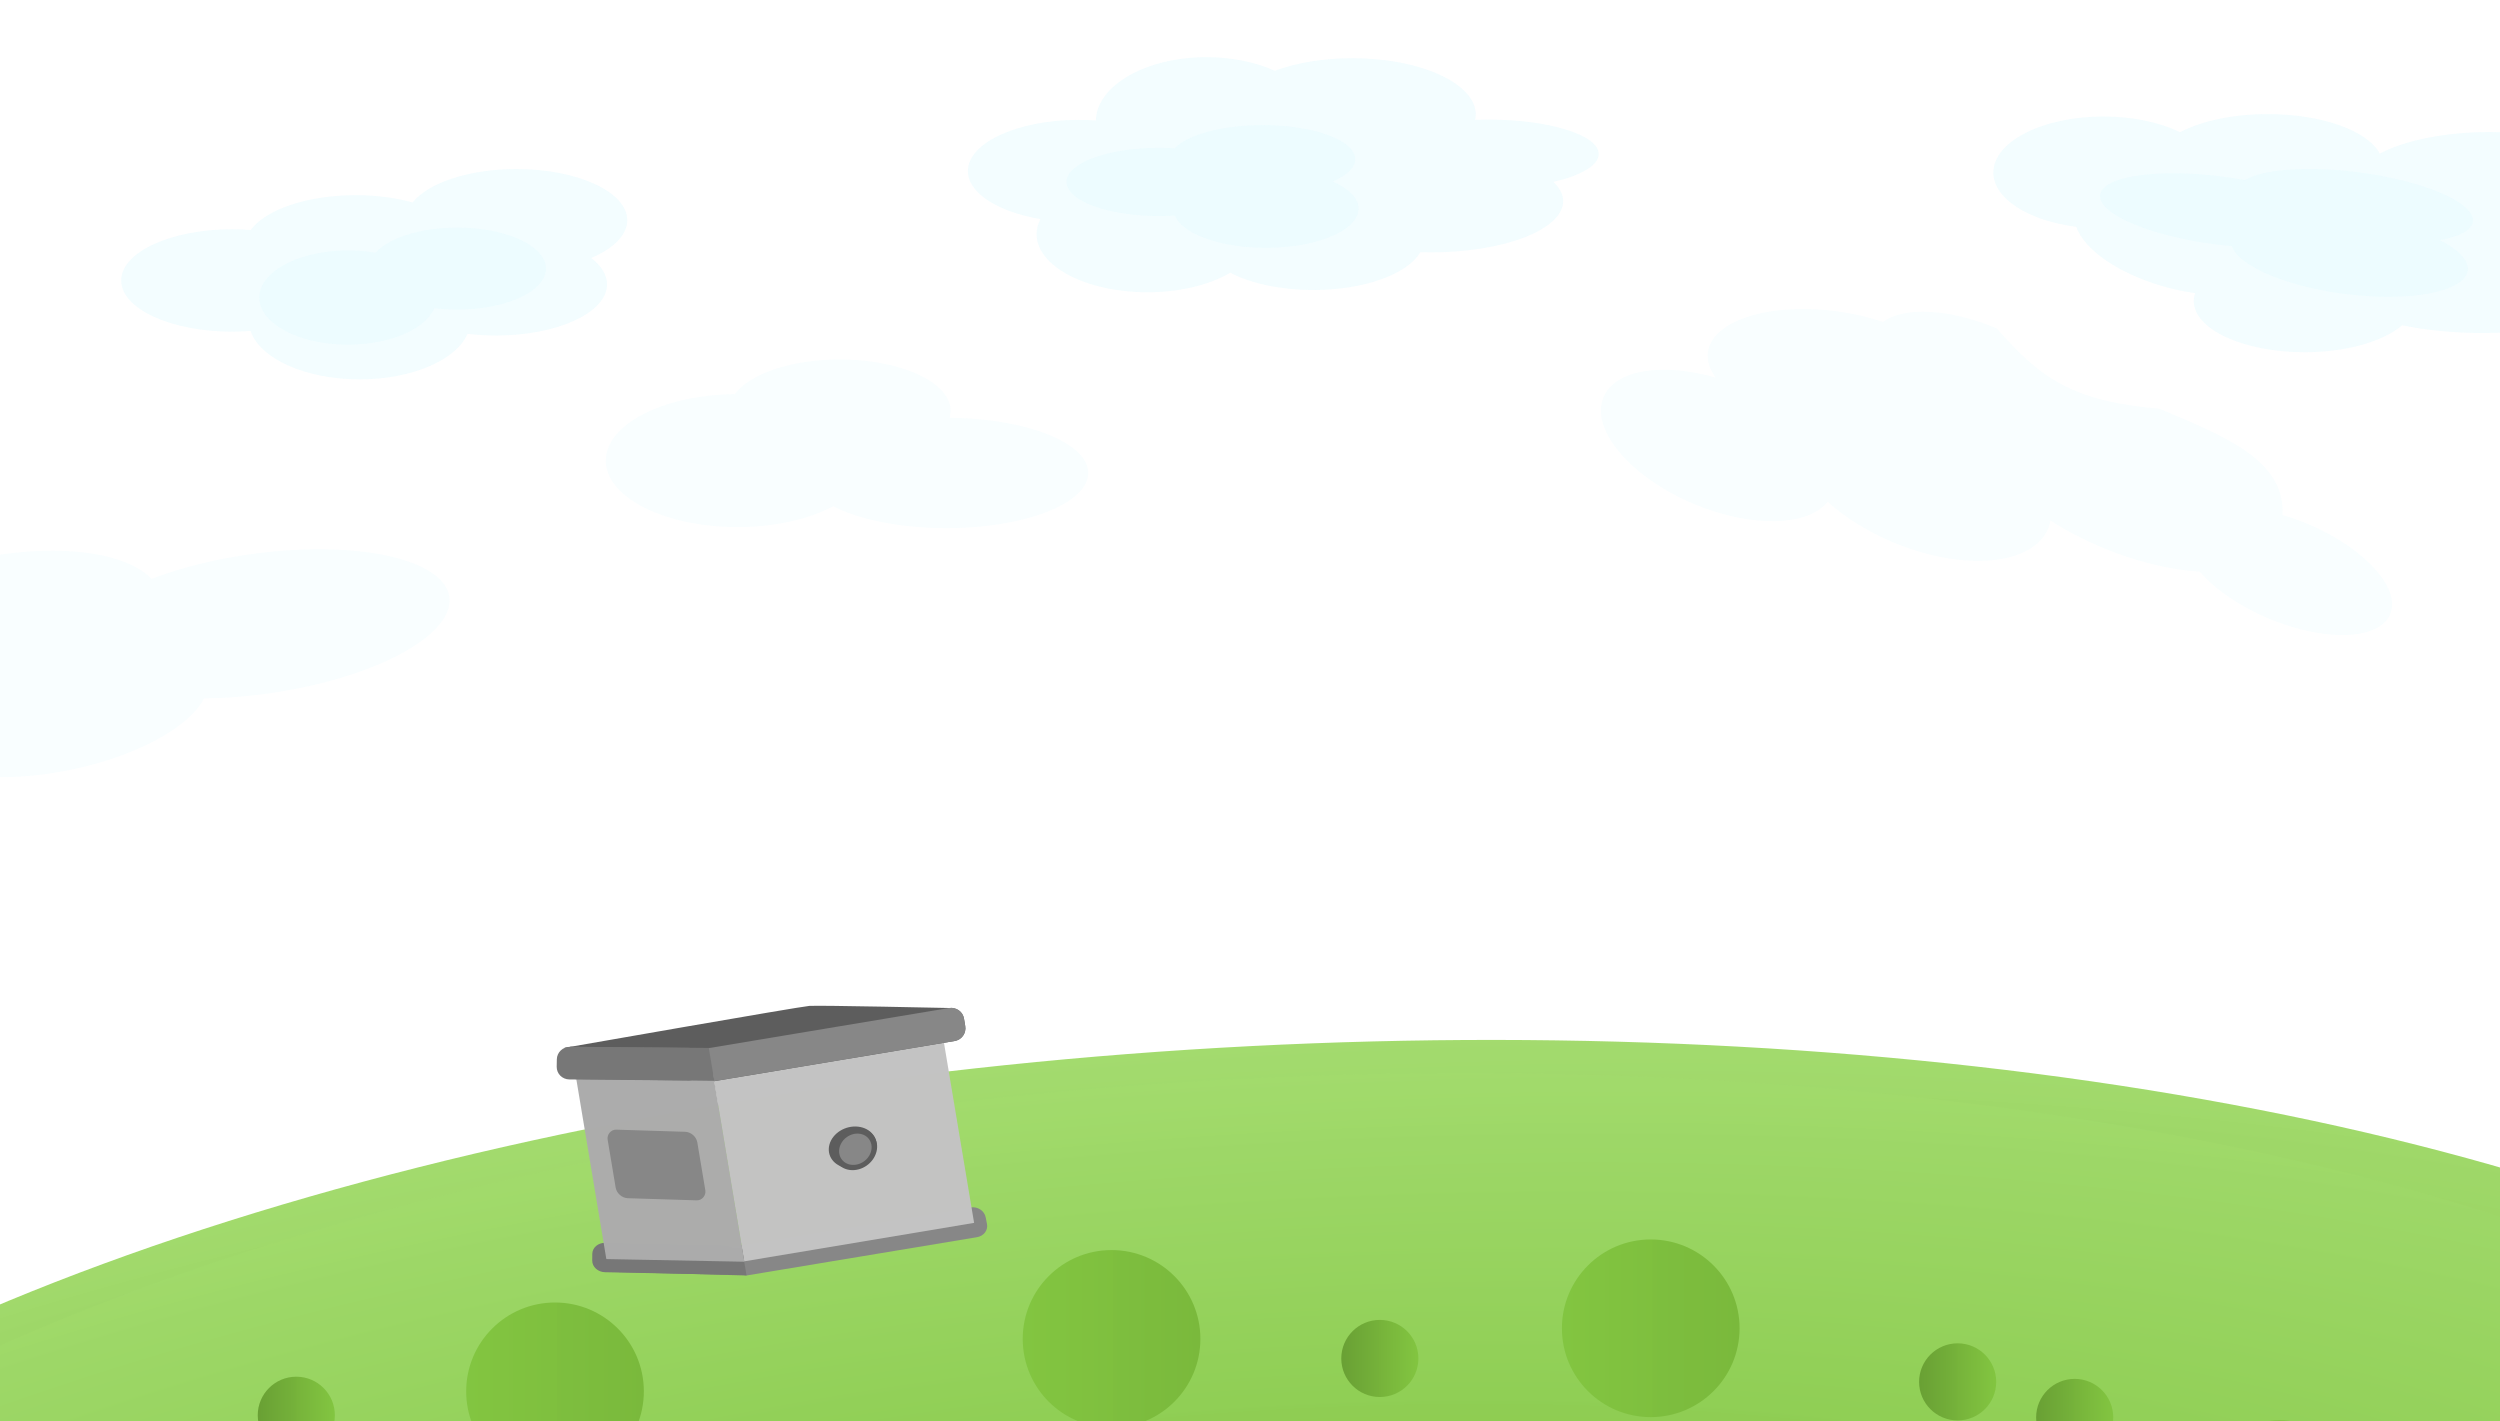 <?xml version="1.0" encoding="UTF-8" standalone="no"?>
<!-- Created with Inkscape (http://www.inkscape.org/) -->

<svg
   width="1900mm"
   height="1080mm"
   viewBox="0 0 1900 1080"
   version="1.1"
   id="svg5"
   inkscape:version="1.2-alpha1 (b6a15bb, 2022-02-23)"
   sodipodi:docname="rockert_ready.svg"
   xmlns:inkscape="http://www.inkscape.org/namespaces/inkscape"
   xmlns:sodipodi="http://sodipodi.sourceforge.net/DTD/sodipodi-0.dtd"
   xmlns:xlink="http://www.w3.org/1999/xlink"
   xmlns="http://www.w3.org/2000/svg"
   xmlns:svg="http://www.w3.org/2000/svg">
  <sodipodi:namedview
     id="namedview7"
     pagecolor="#ffffff"
     bordercolor="#666666"
     borderopacity="1.0"
     inkscape:pageshadow="2"
     inkscape:pageopacity="0.0"
     inkscape:pagecheckerboard="0"
     inkscape:document-units="mm"
     showgrid="false"
     showguides="true"
     inkscape:guide-bbox="true"
     inkscape:zoom="0.088388348"
     inkscape:cx="2409.8199"
     inkscape:cy="2590.8392"
     inkscape:window-width="1920"
     inkscape:window-height="1011"
     inkscape:window-x="0"
     inkscape:window-y="0"
     inkscape:window-maximized="1"
     inkscape:current-layer="layer1"
     inkscape:deskcolor="#d1d1d1" />
  <defs
     id="defs2">
    <linearGradient
       inkscape:collect="always"
       id="linearGradient21184">
      <stop
         style="stop-color:#82c541;stop-opacity:0.996"
         offset="0"
         id="stop21180" />
      <stop
         style="stop-color:#69a034;stop-opacity:1"
         offset="1"
         id="stop21182" />
    </linearGradient>
    <linearGradient
       inkscape:collect="always"
       id="linearGradient14106">
      <stop
         style="stop-color:#82c541;stop-opacity:0.996"
         offset="0"
         id="stop14102" />
      <stop
         style="stop-color:#7ab93c;stop-opacity:1"
         offset="1"
         id="stop14104" />
    </linearGradient>
    <linearGradient
       inkscape:collect="always"
       id="linearGradient7841">
      <stop
         style="stop-color:#78be35;stop-opacity:1"
         offset="0"
         id="stop7837" />
      <stop
         style="stop-color:#bbeb8e;stop-opacity:0.983"
         offset="1"
         id="stop7839" />
    </linearGradient>
    <radialGradient
       inkscape:collect="always"
       xlink:href="#linearGradient7841"
       id="radialGradient7843"
       cx="615.906"
       cy="1164.458"
       fx="615.906"
       fy="1164.458"
       r="977.597"
       gradientTransform="matrix(2.762,-0.032,0.014,0.934,-1162.004,324.862)"
       gradientUnits="userSpaceOnUse" />
    <linearGradient
       inkscape:collect="always"
       xlink:href="#linearGradient14106"
       id="linearGradient14110"
       x1="1078.71"
       y1="1031.061"
       x2="1213.733"
       y2="1031.061"
       gradientUnits="userSpaceOnUse"
       gradientTransform="translate(-2.83,125.521)" />
    <linearGradient
       inkscape:collect="always"
       xlink:href="#linearGradient14106"
       id="linearGradient20730"
       gradientUnits="userSpaceOnUse"
       x1="1078.71"
       y1="1031.061"
       x2="1213.733"
       y2="1031.061"
       gradientTransform="translate(-226.896,-47.221)" />
    <linearGradient
       inkscape:collect="always"
       xlink:href="#linearGradient14106"
       id="linearGradient20753"
       gradientUnits="userSpaceOnUse"
       x1="1078.71"
       y1="1031.061"
       x2="1213.733"
       y2="1031.061"
       gradientTransform="translate(-636.681,-39.155)" />
    <linearGradient
       inkscape:collect="always"
       xlink:href="#linearGradient14106"
       id="linearGradient20776"
       gradientUnits="userSpaceOnUse"
       x1="1078.71"
       y1="1031.061"
       x2="1213.733"
       y2="1031.061"
       gradientTransform="translate(-1059.653,0.695)" />
    <linearGradient
       inkscape:collect="always"
       xlink:href="#linearGradient14106"
       id="linearGradient20799"
       gradientUnits="userSpaceOnUse"
       x1="1078.71"
       y1="1031.061"
       x2="1213.733"
       y2="1031.061"
       gradientTransform="translate(-1295.931,139.488)" />
    <linearGradient
       inkscape:collect="always"
       xlink:href="#linearGradient14106"
       id="linearGradient20822"
       gradientUnits="userSpaceOnUse"
       x1="1078.71"
       y1="1031.061"
       x2="1213.733"
       y2="1031.061"
       gradientTransform="translate(-841.55,147.749)" />
    <linearGradient
       inkscape:collect="always"
       xlink:href="#linearGradient14106"
       id="linearGradient20845"
       gradientUnits="userSpaceOnUse"
       x1="1078.71"
       y1="1031.061"
       x2="1213.733"
       y2="1031.061"
       gradientTransform="translate(-377.255,152.706)" />
    <linearGradient
       inkscape:collect="always"
       xlink:href="#linearGradient14106"
       id="linearGradient20868"
       gradientUnits="userSpaceOnUse"
       x1="1078.71"
       y1="1031.061"
       x2="1213.733"
       y2="1031.061"
       gradientTransform="translate(251.065,90.288)" />
    <linearGradient
       inkscape:collect="always"
       xlink:href="#linearGradient21184"
       id="linearGradient20891"
       gradientUnits="userSpaceOnUse"
       x1="1078.71"
       y1="1031.061"
       x2="1213.733"
       y2="1031.061"
       gradientTransform="matrix(0.434,0,0,0.434,-1650.076,-1472.082)" />
    <linearGradient
       inkscape:collect="always"
       xlink:href="#linearGradient21184"
       id="linearGradient21331"
       gradientUnits="userSpaceOnUse"
       gradientTransform="matrix(0.434,0,0,0.434,-1476.307,-1601.542)"
       x1="1078.71"
       y1="1031.061"
       x2="1213.733"
       y2="1031.061" />
    <linearGradient
       inkscape:collect="always"
       xlink:href="#linearGradient21184"
       id="linearGradient21354"
       gradientUnits="userSpaceOnUse"
       gradientTransform="matrix(0.434,0,0,0.434,-1040.101,-1657.72)"
       x1="1078.71"
       y1="1031.061"
       x2="1213.733"
       y2="1031.061" />
    <linearGradient
       inkscape:collect="always"
       xlink:href="#linearGradient21184"
       id="linearGradient21400"
       gradientUnits="userSpaceOnUse"
       gradientTransform="matrix(0.434,0,0,0.434,-1210.932,-1454.285)"
       x1="1078.71"
       y1="1031.061"
       x2="1213.733"
       y2="1031.061" />
    <linearGradient
       inkscape:collect="always"
       xlink:href="#linearGradient21184"
       id="linearGradient21423"
       gradientUnits="userSpaceOnUse"
       gradientTransform="matrix(0.434,0,0,0.434,-665.03,-1621.37)"
       x1="1078.71"
       y1="1031.061"
       x2="1213.733"
       y2="1031.061" />
    <linearGradient
       inkscape:collect="always"
       xlink:href="#linearGradient21184"
       id="linearGradient21446"
       gradientUnits="userSpaceOnUse"
       gradientTransform="matrix(0.434,0,0,0.434,-521.281,-1621.37)"
       x1="1078.71"
       y1="1031.061"
       x2="1213.733"
       y2="1031.061" />
    <linearGradient
       inkscape:collect="always"
       xlink:href="#linearGradient21184"
       id="linearGradient21469"
       gradientUnits="userSpaceOnUse"
       gradientTransform="matrix(0.434,0,0,0.434,-387.445,-1497.447)"
       x1="1078.71"
       y1="1031.061"
       x2="1213.733"
       y2="1031.061" />
    <linearGradient
       inkscape:collect="always"
       xlink:href="#linearGradient21184"
       id="linearGradient21492"
       gradientUnits="userSpaceOnUse"
       gradientTransform="matrix(0.434,0,0,0.434,-179.256,-1670.938)"
       x1="1078.71"
       y1="1031.061"
       x2="1213.733"
       y2="1031.061" />
    <linearGradient
       inkscape:collect="always"
       xlink:href="#linearGradient21184"
       id="linearGradient21515"
       gradientUnits="userSpaceOnUse"
       gradientTransform="matrix(0.434,0,0,0.434,-1739.022,-1499.1)"
       x1="1078.71"
       y1="1031.061"
       x2="1213.733"
       y2="1031.061" />
    <linearGradient
       inkscape:collect="always"
       xlink:href="#linearGradient21184"
       id="linearGradient21538"
       gradientUnits="userSpaceOnUse"
       gradientTransform="matrix(0.434,0,0,0.434,-1810.071,-1675.895)"
       x1="1078.71"
       y1="1031.061"
       x2="1213.733"
       y2="1031.061" />
    <radialGradient
       inkscape:collect="always"
       xlink:href="#linearGradient7841"
       id="radialGradient78047"
       gradientUnits="userSpaceOnUse"
       gradientTransform="matrix(1.986,-0.026,0.01,0.758,-593.554,287.624)"
       cx="615.906"
       cy="1164.458"
       fx="615.906"
       fy="1164.458"
       r="977.597" />
    <filter
       inkscape:collect="always"
       style="color-interpolation-filters:sRGB"
       id="filter78049"
       x="-0.049"
       y="-0.105"
       width="1.097"
       height="1.211">
      <feGaussianBlur
         inkscape:collect="always"
         stdDeviation="40.563"
         id="feGaussianBlur78051" />
    </filter>
    <filter
       inkscape:collect="always"
       style="color-interpolation-filters:sRGB"
       id="filter163122"
       x="-0.004"
       y="-0.037"
       width="1.009"
       height="1.074">
      <feGaussianBlur
         inkscape:collect="always"
         stdDeviation="14.252"
         id="feGaussianBlur163124" />
    </filter>
    <filter
       inkscape:collect="always"
       style="color-interpolation-filters:sRGB"
       id="filter163122-9"
       x="-0.01"
       y="-0.022"
       width="1.02"
       height="1.044">
      <feGaussianBlur
         inkscape:collect="always"
         stdDeviation="0.706"
         id="feGaussianBlur163124-6" />
    </filter>
    <filter
       inkscape:collect="always"
       style="color-interpolation-filters:sRGB"
       id="filter163126-3"
       x="-0.01"
       y="-0.022"
       width="1.02"
       height="1.044">
      <feGaussianBlur
         inkscape:collect="always"
         stdDeviation="0.706"
         id="feGaussianBlur163128-8" />
    </filter>
    <filter
       inkscape:collect="always"
       style="color-interpolation-filters:sRGB"
       id="filter163130-5"
       x="-0.01"
       y="-0.019"
       width="1.02"
       height="1.038">
      <feGaussianBlur
         inkscape:collect="always"
         stdDeviation="0.706"
         id="feGaussianBlur163132-6" />
    </filter>
    <filter
       inkscape:collect="always"
       style="color-interpolation-filters:sRGB"
       id="filter163134-1"
       x="-0.01"
       y="-0.022"
       width="1.02"
       height="1.044">
      <feGaussianBlur
         inkscape:collect="always"
         stdDeviation="0.706"
         id="feGaussianBlur163136-1" />
    </filter>
    <filter
       inkscape:collect="always"
       style="color-interpolation-filters:sRGB"
       id="filter163138-5"
       x="-0.01"
       y="-0.022"
       width="1.02"
       height="1.044">
      <feGaussianBlur
         inkscape:collect="always"
         stdDeviation="0.706"
         id="feGaussianBlur163140-9" />
    </filter>
    <filter
       inkscape:collect="always"
       style="color-interpolation-filters:sRGB"
       id="filter163142-8"
       x="-0.01"
       y="-0.022"
       width="1.02"
       height="1.044">
      <feGaussianBlur
         inkscape:collect="always"
         stdDeviation="0.706"
         id="feGaussianBlur163144-4" />
    </filter>
    <filter
       inkscape:collect="always"
       style="color-interpolation-filters:sRGB"
       id="filter163146-8"
       x="-0.01"
       y="-0.019"
       width="1.02"
       height="1.038">
      <feGaussianBlur
         inkscape:collect="always"
         stdDeviation="0.706"
         id="feGaussianBlur163148-1" />
    </filter>
    <filter
       inkscape:collect="always"
       style="color-interpolation-filters:sRGB"
       id="filter163150-0"
       x="-0.01"
       y="-0.022"
       width="1.02"
       height="1.044">
      <feGaussianBlur
         inkscape:collect="always"
         stdDeviation="0.706"
         id="feGaussianBlur163152-3" />
    </filter>
    <filter
       inkscape:collect="always"
       style="color-interpolation-filters:sRGB"
       id="filter163154-0"
       x="-0.01"
       y="-0.022"
       width="1.02"
       height="1.044">
      <feGaussianBlur
         inkscape:collect="always"
         stdDeviation="0.706"
         id="feGaussianBlur163156-4" />
    </filter>
    <filter
       inkscape:collect="always"
       style="color-interpolation-filters:sRGB"
       id="filter163158-4"
       x="-0.01"
       y="-0.017"
       width="1.02"
       height="1.035">
      <feGaussianBlur
         inkscape:collect="always"
         stdDeviation="0.706"
         id="feGaussianBlur163160-4" />
    </filter>
    <filter
       inkscape:collect="always"
       style="color-interpolation-filters:sRGB"
       id="filter163162-4"
       x="-0.009"
       y="-0.02"
       width="1.018"
       height="1.04">
      <feGaussianBlur
         inkscape:collect="always"
         stdDeviation="0.706"
         id="feGaussianBlur163164-7" />
    </filter>
    <filter
       inkscape:collect="always"
       style="color-interpolation-filters:sRGB"
       id="filter163166-6"
       x="-0.008"
       y="-0.022"
       width="1.017"
       height="1.044">
      <feGaussianBlur
         inkscape:collect="always"
         stdDeviation="0.706"
         id="feGaussianBlur163168-3" />
    </filter>
    <filter
       inkscape:collect="always"
       style="color-interpolation-filters:sRGB"
       id="filter163170-1"
       x="-0.01"
       y="-0.032"
       width="1.02"
       height="1.065">
      <feGaussianBlur
         inkscape:collect="always"
         stdDeviation="0.706"
         id="feGaussianBlur163172-7" />
    </filter>
    <filter
       inkscape:collect="always"
       style="color-interpolation-filters:sRGB"
       id="filter163174-5"
       x="-0.05"
       y="-0.145"
       width="1.1"
       height="1.291">
      <feGaussianBlur
         inkscape:collect="always"
         stdDeviation="48.563"
         id="feGaussianBlur163176-9" />
    </filter>
    <filter
       inkscape:collect="always"
       style="color-interpolation-filters:sRGB"
       id="filter163130-5-6"
       x="-0.114"
       y="-0.279"
       width="1.227"
       height="1.557">
      <feGaussianBlur
         inkscape:collect="always"
         stdDeviation="48.69"
         id="feGaussianBlur163132-6-4" />
    </filter>
    <filter
       inkscape:collect="always"
       style="color-interpolation-filters:sRGB"
       id="filter163122-9-5"
       x="-0.125"
       y="-0.238"
       width="1.251"
       height="1.475">
      <feGaussianBlur
         inkscape:collect="always"
         stdDeviation="43.744"
         id="feGaussianBlur163124-6-4" />
    </filter>
    <filter
       inkscape:collect="always"
       style="color-interpolation-filters:sRGB"
       id="filter163122-9-54"
       x="-0.056"
       y="-0.161"
       width="1.113"
       height="1.322">
      <feGaussianBlur
         inkscape:collect="always"
         stdDeviation="32.489"
         id="feGaussianBlur163124-6-8" />
    </filter>
    <filter
       inkscape:collect="always"
       style="color-interpolation-filters:sRGB"
       id="filter163122-9-5-0"
       x="-0.111"
       y="-0.21"
       width="1.221"
       height="1.42">
      <feGaussianBlur
         inkscape:collect="always"
         stdDeviation="38.615"
         id="feGaussianBlur163124-6-4-2" />
    </filter>
    <filter
       inkscape:collect="always"
       style="color-interpolation-filters:sRGB"
       id="filter163122-9-54-0"
       x="-0.051"
       y="-0.114"
       width="1.101"
       height="1.228">
      <feGaussianBlur
         inkscape:collect="always"
         stdDeviation="32.489"
         id="feGaussianBlur163124-6-8-5" />
    </filter>
    <filter
       inkscape:collect="always"
       style="color-interpolation-filters:sRGB"
       id="filter163122-9-54-0-1"
       x="-0.056"
       y="-0.161"
       width="1.113"
       height="1.322">
      <feGaussianBlur
         inkscape:collect="always"
         stdDeviation="32.489"
         id="feGaussianBlur163124-6-8-5-0" />
    </filter>
  </defs>
  <g
     inkscape:label="Layer 1"
     inkscape:groupmode="layer"
     id="layer1"
     transform="translate(335.242,25.659)">
    <ellipse
       style="fill:url(#radialGradient78047);fill-opacity:1;stroke-width:3.422;stroke-linecap:round;stroke-linejoin:round;filter:url(#filter78049)"
       id="ellipse78045"
       cx="641.25"
       cy="1154.12"
       rx="999.996"
       ry="461.557"
       transform="matrix(1.441,-0.074,0.079,1.255,-363.843,-52.314)" />
    <ellipse
       style="fill:url(#radialGradient7843);fill-opacity:1;stroke-width:4.481;stroke-linecap:round;stroke-linejoin:round"
       id="path1278"
       cx="554.991"
       cy="1393.427"
       rx="1390.495"
       ry="569.193"
       transform="matrix(0.999,-0.051,0.063,0.998,0,0)" />
    <circle
       style="fill:url(#linearGradient14110);fill-opacity:1;stroke-width:3.345;stroke-linecap:round;stroke-linejoin:round"
       id="path14100"
       cx="1143.392"
       cy="1156.582"
       r="67.512" />
    <circle
       style="fill:url(#linearGradient20730);fill-opacity:1;stroke-width:3.345;stroke-linecap:round;stroke-linejoin:round"
       id="path14100-9"
       cx="919.325"
       cy="983.84"
       r="67.512" />
    <circle
       style="fill:url(#linearGradient20753);fill-opacity:1;stroke-width:3.345;stroke-linecap:round;stroke-linejoin:round"
       id="path14100-2"
       cx="509.54"
       cy="991.906"
       r="67.512" />
    <circle
       style="fill:url(#linearGradient20776);fill-opacity:1;stroke-width:3.345;stroke-linecap:round;stroke-linejoin:round"
       id="path14100-5"
       cx="86.569"
       cy="1031.756"
       r="67.512" />
    <path
       id="rect116168-1"
       style="fill:#878787;stroke-width:4.477;stroke-linecap:square;stroke-opacity:0.937"
       d="m 402.444,891.994 -198.038,32.591 c -5.341,0.879 -8.906,5.261 -7.947,10.121 l 1.013,5.129 c 0.96,4.86 2.627,-1.006 8.029,-0.255 l 26.652,4.13 174.768,-29.041 c 5.362,-0.747 8.906,-5.261 7.947,-10.121 l -1.013,-5.129 c -0.96,-4.86 -6.069,-8.303 -11.411,-7.425 z"
       sodipodi:nodetypes="sssssccsss" />
    <circle
       style="fill:url(#linearGradient20799);fill-opacity:1;stroke-width:3.345;stroke-linecap:round;stroke-linejoin:round"
       id="path14100-28"
       cx="-149.71"
       cy="1170.549"
       r="67.512" />
    <circle
       style="fill:url(#linearGradient20822);fill-opacity:1;stroke-width:3.345;stroke-linecap:round;stroke-linejoin:round"
       id="path14100-3"
       cx="304.671"
       cy="1178.811"
       r="67.512" />
    <circle
       style="fill:url(#linearGradient20845);fill-opacity:1;stroke-width:3.345;stroke-linecap:round;stroke-linejoin:round"
       id="path14100-29"
       cx="768.966"
       cy="1183.767"
       r="67.512" />
    <circle
       style="fill:url(#linearGradient20868);fill-opacity:1;stroke-width:3.345;stroke-linecap:round;stroke-linejoin:round"
       id="path14100-94"
       cx="1397.287"
       cy="1121.349"
       r="67.512" />
    <circle
       style="fill:url(#linearGradient20891);fill-opacity:1;stroke-width:1.452;stroke-linecap:round;stroke-linejoin:round"
       id="path14100-4"
       cx="-1152.576"
       cy="-1024.566"
       r="29.302"
       transform="scale(-1)" />
    <circle
       style="fill:url(#linearGradient21331);fill-opacity:1;stroke-width:1.452;stroke-linecap:round;stroke-linejoin:round"
       id="path14100-4-6"
       cx="-978.808"
       cy="-1154.026"
       r="29.302"
       transform="scale(-1)" />
    <circle
       style="fill:url(#linearGradient21354);fill-opacity:1;stroke-width:1.452;stroke-linecap:round;stroke-linejoin:round"
       id="path14100-4-0"
       cx="-542.602"
       cy="-1210.204"
       r="29.302"
       transform="scale(-1)" />
    <circle
       style="fill:url(#linearGradient21400);fill-opacity:1;stroke-width:1.452;stroke-linecap:round;stroke-linejoin:round"
       id="path14100-4-7"
       cx="-713.433"
       cy="-1006.769"
       r="29.302"
       transform="scale(-1)" />
    <circle
       style="fill:url(#linearGradient21423);fill-opacity:1;stroke-width:1.452;stroke-linecap:round;stroke-linejoin:round"
       id="path14100-4-69"
       cx="-167.531"
       cy="-1173.854"
       r="29.302"
       transform="scale(-1)" />
    <circle
       style="fill:url(#linearGradient21446);fill-opacity:1;stroke-width:1.452;stroke-linecap:round;stroke-linejoin:round"
       id="path14100-4-4"
       cx="-23.781"
       cy="-1173.854"
       r="29.302"
       transform="scale(-1)" />
    <circle
       style="fill:url(#linearGradient21469);fill-opacity:1;stroke-width:1.452;stroke-linecap:round;stroke-linejoin:round"
       id="path14100-4-54"
       cx="110.055"
       cy="-1049.931"
       r="29.302"
       transform="scale(-1)" />
    <circle
       style="fill:url(#linearGradient21492);fill-opacity:1;stroke-width:1.452;stroke-linecap:round;stroke-linejoin:round"
       id="path14100-4-43"
       cx="318.244"
       cy="-1223.422"
       r="29.302"
       transform="scale(-1)" />
    <circle
       style="fill:url(#linearGradient21515);fill-opacity:1;stroke-width:1.452;stroke-linecap:round;stroke-linejoin:round"
       id="path14100-4-8"
       cx="-1241.523"
       cy="-1051.584"
       r="29.302"
       transform="scale(-1)" />
    <circle
       style="fill:url(#linearGradient21538);fill-opacity:1;stroke-width:1.452;stroke-linecap:round;stroke-linejoin:round"
       id="path14100-4-84"
       cx="-1312.571"
       cy="-1228.379"
       r="29.302"
       transform="scale(-1)" />
    <circle
       style="fill:none;fill-opacity:1;stroke:#878787;stroke-width:5.204;stroke-linecap:square;stroke-linejoin:miter;stroke-miterlimit:4;stroke-dasharray:none;stroke-opacity:1"
       id="path78372"
       cx="740.088"
       cy="695.236"
       transform="matrix(1,0,-0.074,0.997,0,0)"
       r="0" />
    <path
       id="rect122293-0"
       style="fill:#777777;stroke-width:3.052;stroke-linecap:square;stroke-opacity:0.937"
       d="m 215.08,920.659 -90.31,-1.78 c -5.443,-0.107 -9.852,3.664 -9.886,8.456 l -0.036,5.057 c -0.034,4.792 4.32,8.736 9.763,8.843 l 90.31,1.78 c 5.443,0.107 9.852,-3.664 9.886,-8.456 l 0.036,-5.057 c 0.034,-4.792 -4.32,-8.736 -9.763,-8.843 z"
       sodipodi:nodetypes="sssssssss" />
    <rect
       style="fill:#c3c3c3;fill-opacity:0.993;stroke:none;stroke-width:5.189;stroke-linecap:square;stroke-linejoin:miter;stroke-miterlimit:4;stroke-dasharray:none;stroke-opacity:0.937"
       id="rect108076"
       width="177.221"
       height="144.957"
       x="-250.439"
       y="813.508"
       ry="0"
       transform="matrix(-0.986,0.165,0.165,0.986,0,0)" />
    <path
       id="path126888"
       style="fill:#5d5d5d;fill-opacity:1;stroke-width:4.719;stroke-linecap:square;stroke-opacity:0.937"
       d="m 386.071,740.421 c 0,0 -98.673,-2.171 -106.233,-1.594 -7.56,0.577 -185.77,31.814 -185.77,31.814 -5.378,0.909 74.585,10.527 75.483,15.907 l 0.948,5.677 c 0.898,5.38 5.952,8.988 11.332,8.09 L 390.261,765.52 c 5.38,-0.898 8.988,-5.952 8.09,-11.332 l -0.948,-5.677 c -0.898,-5.38 -5.906,-8.644 -11.332,-8.09 z"
       sodipodi:nodetypes="szssssssss" />
    <path
       id="rect116168"
       style="fill:#878787;stroke-width:4.719;stroke-linecap:square;stroke-opacity:0.937"
       d="m 386.071,740.421 -208.43,34.795 c -5.38,0.898 -8.988,5.952 -8.09,11.332 l 0.948,5.677 c 0.898,5.38 5.952,8.988 11.332,8.09 L 390.261,765.52 c 5.38,-0.898 8.988,-5.952 8.09,-11.332 l -0.948,-5.677 c -0.898,-5.38 -5.952,-8.988 -11.332,-8.09 z" />
    <path
       id="rect122367-6"
       style="fill:#777777;stroke-width:3.092;stroke-linecap:square;stroke-opacity:0.937"
       d="m 228.654,923.247 -103.998,-4.415 -0.07,22.031 107.566,2.846 z"
       sodipodi:nodetypes="ccccc" />
    <path
       id="rect122066"
       style="fill:#acacac;fill-opacity:0.993;stroke-width:3.959;stroke-linecap:square;stroke-opacity:0.937"
       d="m 206.627,790.271 -104.919,-2.01 23.869,142.978 104.919,2.01 z"
       sodipodi:nodetypes="ccccc" />
    <path
       id="rect122293"
       style="fill:#777777;stroke-width:3.217;stroke-linecap:square;stroke-opacity:0.937"
       d="m 188.382,770.723 -90.425,-0.806 c -5.45,-0.049 -9.914,4.193 -10.01,9.51 l -0.101,5.611 c -0.096,5.317 4.214,9.637 9.663,9.685 l 90.425,0.806 c 5.45,0.049 9.914,-4.193 10.01,-9.51 l 0.101,-5.611 c 0.096,-5.317 -4.214,-9.637 -9.663,-9.685 z"
       sodipodi:nodetypes="sssssssss" />
    <path
       id="rect122367"
       style="fill:#777777;stroke-width:3.259;stroke-linecap:square;stroke-opacity:0.937"
       d="m 203.429,770.802 -105.587,-0.935 -0.355,24.444 110.182,1.48 z"
       sodipodi:nodetypes="ccccc" />
    <rect
       style="fill:#878787;fill-opacity:1;stroke:none;stroke-width:14.816;stroke-linecap:round;stroke-linejoin:miter;stroke-miterlimit:4;stroke-dasharray:none;stroke-opacity:1"
       id="rect140226"
       width="68.161"
       height="52.846"
       x="-54"
       y="844.899"
       ry="7.891"
       transform="matrix(-1,-0.031,0.165,0.986,0,0)" />
    <ellipse
       style="fill:#5d5d5d;fill-opacity:1;stroke:none;stroke-width:4.911;stroke-linecap:round;stroke-linejoin:miter;stroke-miterlimit:4;stroke-dasharray:none;stroke-opacity:1"
       id="ellipse154857"
       cx="528.669"
       cy="812.886"
       rx="17.801"
       ry="16.243"
       transform="matrix(0.993,0.117,-0.261,0.965,0,0)" />
    <ellipse
       style="fill:#878787;fill-opacity:1;stroke:#5d5d5d;stroke-width:4.094;stroke-linecap:round;stroke-linejoin:miter;stroke-miterlimit:4;stroke-dasharray:none;stroke-opacity:1"
       id="path144883"
       cx="519.876"
       cy="812.123"
       rx="14.112"
       ry="14.236"
       transform="matrix(0.993,0.117,-0.248,0.969,0,0)" />
    <path
       id="path161694"
       style="opacity:0.696;fill:#e5fbff;fill-opacity:1;stroke:none;stroke-width:20.405;stroke-linecap:round;stroke-linejoin:miter;stroke-miterlimit:4;stroke-dasharray:none;stroke-opacity:0.996;filter:url(#filter163122)"
       d="m 3460.449,163.977 c -173.628,0.04 -315.062,80.923 -317.637,181.648 -16.253,-1.176 -32.68,-1.767 -49.131,-1.768 -175.516,-3e-5 -317.8,65.721 -317.799,146.791 0.072,61.485 83.097,116.434 208.016,137.674 -7.237,14.082 -10.919,28.601 -10.953,43.186 4e-4,92.069 142.284,166.705 317.799,166.705 90.871,-0.035 177.366,-20.473 237.629,-56.15 60.319,31.585 147.104,49.682 238.287,49.688 143.61,-0.004 269.369,-44.493 306.797,-108.533 10.244,0.344 20.52,0.525 30.803,0.545 100.455,-10e-5 196.795,-15.466 267.827,-42.994 71.032,-27.529 110.937,-64.865 110.937,-103.797 -0.01,-19.025 -9.554,-37.868 -28.113,-55.48 81.701,-18.608 130.01,-48.214 130.07,-79.715 -4e-4,-54.603 -142.284,-98.867 -317.799,-98.867 -12.215,0.013 -24.418,0.245 -36.547,0.695 1.077,-4.983 1.648,-9.987 1.709,-14.994 -0,-89.307 -158.46,-161.705 -353.928,-161.705 -81.028,0.03 -159.581,12.763 -222.535,36.07 -55.836,-25.269 -124.618,-38.994 -195.432,-38.998 z M 6503.844,327.221 c -97.053,0.024 -189.155,19.074 -251.777,52.076 -58.879,-28.962 -137.556,-45.152 -219.435,-45.154 -174.41,-6e-5 -315.797,71.966 -315.799,160.742 0.078,73.46 97.984,137.547 237.838,155.682 24.082,69.961 133.255,141.408 268.867,175.957 23.938,6.065 48.115,10.819 72.043,14.166 -2.595,7.503 -3.925,15.088 -3.978,22.686 0,81.07 142.285,146.789 317.799,146.789 116.987,-0.032 224.476,-29.75 279.81,-77.359 70.304,14.569 149.534,22.23 230.125,22.252 203.543,-0.021 384.068,-48.345 447.693,-119.842 27.235,3.436 55.341,5.181 83.574,5.188 175.516,3e-5 317.8,-65.721 317.799,-146.791 -0,-81.07 -142.285,-146.789 -317.799,-146.789 -47.066,0.019 -93.534,4.867 -136.049,14.193 7.675,-11.613 11.583,-23.538 11.637,-35.512 -10e-4,-38.931 -40.688,-76.267 -113.111,-103.795 -72.423,-27.528 -170.648,-42.993 -273.069,-42.994 -125.227,0.03 -242.641,23.138 -314.982,61.992 C 6790.246,374.249 6657.156,327.223 6503.844,327.221 Z M 1481.127,484.828 c -132.867,0.034 -251.664,38.243 -297.826,95.791 -49.322,-13.636 -105.727,-20.837 -163.209,-20.838 -136.376,0.005 -257.543,40.199 -301.117,99.889 -17.689,-1.4 -35.604,-2.105 -53.551,-2.107 -175.516,-4e-5 -317.8,65.721 -317.799,146.791 0.002,81.07 142.285,146.789 317.799,146.789 17.868,-0.026 35.699,-0.748 53.305,-2.158 27.025,80.424 158.757,139.007 312.678,139.055 147.951,-0.041 276.278,-54.264 309.512,-130.781 26.819,3.318 54.463,4.998 82.227,4.998 175.513,-4.6e-4 317.795,-65.72 317.797,-146.789 -0,-26.635 -15.695,-52.767 -45.395,-75.598 65.81,-27.787 103.322,-67.066 103.379,-108.25 7e-4,-81.07 -142.283,-146.791 -317.799,-146.791 z"
       transform="matrix(0.265,0,0,0.265,-335.242,-25.659)"
       sodipodi:nodetypes="cccccccccccsccccccccccccccccccccccscccscccccccccccccccccc" />
    <ellipse
       style="opacity:0.696;fill:#e5fbff;fill-opacity:1;stroke:none;stroke-width:5.399;stroke-linecap:round;stroke-linejoin:miter;stroke-miterlimit:4;stroke-dasharray:none;stroke-opacity:0.996;filter:url(#filter163122-9)"
       id="path161694-38"
       cx="198.846"
       cy="-219.772"
       rx="84.084"
       ry="38.838" />
    <ellipse
       style="opacity:0.696;fill:#e5fbff;fill-opacity:1;stroke:none;stroke-width:5.399;stroke-linecap:round;stroke-linejoin:miter;stroke-miterlimit:4;stroke-dasharray:none;stroke-opacity:0.996;filter:url(#filter163126-3)"
       id="path161694-1-8"
       cx="292.685"
       cy="-245.643"
       rx="84.084"
       ry="38.838" />
    <ellipse
       style="opacity:0.696;fill:#e5fbff;fill-opacity:1;stroke:none;stroke-width:5.787;stroke-linecap:round;stroke-linejoin:miter;stroke-miterlimit:4;stroke-dasharray:none;stroke-opacity:0.996;filter:url(#filter163130-5)"
       id="path161694-5-3"
       cx="295.679"
       cy="-189.34"
       rx="84.084"
       ry="44.627" />
    <path
       id="path161694-38-9"
       style="opacity:0.696;mix-blend-mode:normal;fill:#e5fbff;fill-opacity:1;stroke:none;stroke-width:17.057;stroke-linecap:round;stroke-linejoin:miter;stroke-miterlimit:4;stroke-dasharray:none;stroke-opacity:0.996;filter:url(#filter163122-9-5)"
       d="m 3750.848,265.113 a 265.656,122.706 0 0 0 -251.559,83.506 265.656,122.706 0 0 0 -44.918,-1.768 265.656,122.706 0 0 0 -265.656,122.705 265.656,122.706 0 0 0 265.656,122.705 265.656,122.706 0 0 0 44.576,-1.812 265.656,140.995 0 0 0 261.357,116.248 265.656,140.995 0 0 0 265.656,-140.996 265.656,140.995 0 0 0 -74.092,-97.672 265.656,122.706 0 0 0 64.633,-80.211 265.656,122.706 0 0 0 -265.654,-122.705 z"
       transform="matrix(0.265,0,0,0.211,-369.658,13.526)" />
    <path
       id="path161694-38-9-1"
       style="opacity:0.696;mix-blend-mode:normal;fill:#e5fbff;fill-opacity:1;stroke:none;stroke-width:17.057;stroke-linecap:round;stroke-linejoin:miter;stroke-miterlimit:4;stroke-dasharray:none;stroke-opacity:0.996;filter:url(#filter163122-9-5-0)"
       d="m 3750.848,265.113 a 265.656,122.706 0 0 0 -251.559,83.506 265.656,122.706 0 0 0 -44.918,-1.768 265.656,122.706 0 0 0 -265.656,122.705 265.656,122.706 0 0 0 265.656,122.705 265.656,122.706 0 0 0 44.576,-1.812 265.656,140.995 0 0 0 261.357,116.248 265.656,140.995 0 0 0 265.656,-140.996 265.656,140.995 0 0 0 -74.092,-97.672 265.656,122.706 0 0 0 64.633,-80.211 265.656,122.706 0 0 0 -265.654,-122.705 z"
       transform="matrix(0.338,0.046,-0.04,0.207,201.979,-121.847)" />
    <ellipse
       style="opacity:0.696;fill:#e5fbff;fill-opacity:1;stroke:none;stroke-width:5.399;stroke-linecap:round;stroke-linejoin:miter;stroke-miterlimit:4;stroke-dasharray:none;stroke-opacity:0.996;filter:url(#filter163134-1)"
       id="path161694-9-1"
       cx="399.326"
       cy="-216.831"
       rx="84.084"
       ry="38.838" />
    <path
       id="path161694-38-3"
       style="opacity:0.494;mix-blend-mode:normal;fill:#e5fbff;fill-opacity:1;stroke:none;stroke-width:25.346;stroke-linecap:round;stroke-linejoin:miter;stroke-miterlimit:4;stroke-dasharray:none;stroke-opacity:0.996;filter:url(#filter163122-9-54)"
       d="m 2368.68,1042.275 a 317.799,146.79 0 0 0 -300.801,99.447 377.634,190.595 0 0 0 -370.115,190.478 377.634,190.595 0 0 0 377.633,190.596 377.634,190.595 0 0 0 274.408,-59.781 406.86,158.169 0 0 0 324.523,62.82 406.86,158.169 0 0 0 406.859,-158.17 406.86,158.169 0 0 0 -397.897,-158.129 317.799,146.79 0 0 0 3.188,-20.471 317.799,146.79 0 0 0 -317.799,-146.791 z"
       transform="matrix(0.265,0,0,0.265,-324.718,-28.635)" />
    <path
       id="path161694-38-3-1"
       style="opacity:0.494;mix-blend-mode:normal;fill:#e5fbff;fill-opacity:1;stroke:none;stroke-width:25.346;stroke-linecap:round;stroke-linejoin:miter;stroke-miterlimit:4;stroke-dasharray:none;stroke-opacity:0.996;filter:url(#filter163122-9-54-0)"
       d="m 2368.68,1042.275 c -136.008,0 -256.935,39.983 -300.801,99.447 -205.53,2.066 -370.031,86.725 -370.115,190.478 0,105.263 169.071,190.595 377.633,190.596 103.866,-0.033 203.12,-21.656 274.408,-59.781 275.241,-117.853 44.248,188.242 453.729,-151.276 107.906,0 235.8,-75.238 312.101,-104.9 76.301,-29.663 119.166,-69.894 119.165,-111.843 0,-41.345 -30.941,-144.169 -105.312,-173.725 -74.37,-29.556 -175.553,-46.616 -281.88,-47.526 2.095,-6.781 3.16,-13.621 3.188,-20.471 7e-4,-81.07 -306.601,189.002 -482.116,189.002 z"
       transform="matrix(0.344,0.024,0.08,-0.26,703.787,-46.279)"
       sodipodi:nodetypes="ccccccsssccc" />
    <path
       id="path161694-38-3-1-8"
       style="opacity:0.494;mix-blend-mode:normal;fill:#e5fbff;fill-opacity:1;stroke:none;stroke-width:25.346;stroke-linecap:round;stroke-linejoin:miter;stroke-miterlimit:4;stroke-dasharray:none;stroke-opacity:0.996;filter:url(#filter163122-9-54-0-1)"
       d="m 2368.68,1042.275 a 317.799,146.79 0 0 0 -300.801,99.447 377.634,190.595 0 0 0 -370.115,190.478 377.634,190.595 0 0 0 377.633,190.596 377.634,190.595 0 0 0 274.408,-59.781 406.86,158.169 0 0 0 324.523,62.82 406.86,158.169 0 0 0 406.859,-158.17 406.86,158.169 0 0 0 -397.897,-158.129 317.799,146.79 0 0 0 3.188,-20.471 317.799,146.79 0 0 0 -317.799,-146.791 z"
       transform="matrix(0.337,0,0.286,-0.358,-1430.372,938.077)" />
    <path
       id="path161694-5-3-3"
       style="opacity:0.696;fill:#e5fbff;fill-opacity:1;stroke:none;stroke-width:21.873;stroke-linecap:round;stroke-linejoin:miter;stroke-miterlimit:4;stroke-dasharray:none;stroke-opacity:0.996;filter:url(#filter163130-5-6)"
       d="m 1363.869,598.318 a 317.799,146.79 0 0 0 -293.32,90.324 317.799,168.669 0 0 0 -98.418,-8.299 317.799,168.669 0 0 0 -317.799,168.668 317.799,168.669 0 0 0 317.799,168.67 317.799,168.669 0 0 0 309.512,-130.781 317.799,146.79 0 0 0 82.227,5 317.799,146.79 0 0 0 317.799,-146.791 317.799,146.79 0 0 0 -317.799,-146.791 z"
       transform="matrix(0.212,0,0,0.212,-276.848,20.499)" />
    <ellipse
       style="opacity:0.696;fill:#e5fbff;fill-opacity:1;stroke:none;stroke-width:5.399;stroke-linecap:round;stroke-linejoin:miter;stroke-miterlimit:4;stroke-dasharray:none;stroke-opacity:0.996;filter:url(#filter163138-5)"
       id="path161694-4-8"
       cx="414.667"
       cy="-265.474"
       rx="84.084"
       ry="38.838" />
    <ellipse
       style="opacity:0.696;fill:#e5fbff;fill-opacity:1;stroke:none;stroke-width:5.399;stroke-linecap:round;stroke-linejoin:miter;stroke-miterlimit:4;stroke-dasharray:none;stroke-opacity:0.996;filter:url(#filter163142-8)"
       id="path161694-90-9"
       cx="841.322"
       cy="-302.773"
       rx="84.084"
       ry="38.838" />
    <ellipse
       style="opacity:0.696;fill:#e5fbff;fill-opacity:1;stroke:none;stroke-width:5.754;stroke-linecap:round;stroke-linejoin:miter;stroke-miterlimit:4;stroke-dasharray:none;stroke-opacity:0.996;filter:url(#filter163146-8)"
       id="path161694-91-6"
       cx="893.462"
       cy="-254.921"
       rx="84.084"
       ry="44.107" />
    <ellipse
       style="opacity:0.696;fill:#e5fbff;fill-opacity:1;stroke:none;stroke-width:5.399;stroke-linecap:round;stroke-linejoin:miter;stroke-miterlimit:4;stroke-dasharray:none;stroke-opacity:0.996;filter:url(#filter163150-0)"
       id="path161694-7-4"
       cx="1009.577"
       cy="-292.948"
       rx="84.084"
       ry="38.838" />
    <ellipse
       style="opacity:0.696;fill:#e5fbff;fill-opacity:1;stroke:none;stroke-width:5.399;stroke-linecap:round;stroke-linejoin:miter;stroke-miterlimit:4;stroke-dasharray:none;stroke-opacity:0.996;filter:url(#filter163154-0)"
       id="path161694-97-3"
       cx="1019.381"
       cy="-251.361"
       rx="84.084"
       ry="38.838" />
    <ellipse
       style="opacity:0.696;fill:#e5fbff;fill-opacity:1;stroke:none;stroke-width:6.051;stroke-linecap:round;stroke-linejoin:miter;stroke-miterlimit:4;stroke-dasharray:none;stroke-opacity:0.996;filter:url(#filter163158-4)"
       id="path161694-76-3"
       cx="938.363"
       cy="-340.42"
       rx="84.084"
       ry="48.785" />
    <ellipse
       style="opacity:0.696;fill:#e5fbff;fill-opacity:1;stroke:none;stroke-width:5.98;stroke-linecap:round;stroke-linejoin:miter;stroke-miterlimit:4;stroke-dasharray:none;stroke-opacity:0.996;filter:url(#filter163162-4)"
       id="path161694-73-3"
       cx="1048.95"
       cy="-345.645"
       rx="93.643"
       ry="42.785" />
    <ellipse
       style="opacity:0.696;fill:#e5fbff;fill-opacity:1;stroke:none;stroke-width:5.894;stroke-linecap:round;stroke-linejoin:miter;stroke-miterlimit:4;stroke-dasharray:none;stroke-opacity:0.996;filter:url(#filter163166-6)"
       id="path161694-71-8"
       cx="1108.704"
       cy="-279.933"
       rx="100.215"
       ry="38.838" />
    <ellipse
       style="opacity:0.696;fill:#e5fbff;fill-opacity:1;stroke:none;stroke-width:4.431;stroke-linecap:round;stroke-linejoin:miter;stroke-miterlimit:4;stroke-dasharray:none;stroke-opacity:0.996;filter:url(#filter163170-1)"
       id="path161694-15-6"
       cx="1151.811"
       cy="-315.704"
       rx="84.084"
       ry="26.159" />
    <path
       id="path161694-6-0"
       style="opacity:0.497;mix-blend-mode:normal;fill:#e5fbff;fill-opacity:1;stroke:none;stroke-width:24.038;stroke-linecap:round;stroke-linejoin:miter;stroke-miterlimit:4;stroke-dasharray:none;stroke-opacity:0.996;filter:url(#filter163174-5)"
       d="m 5126.418,997.318 c -196.958,-10e-6 -356.623,81.271 -356.623,181.523 0.073,84.18 113.836,157.289 274.805,176.602 -26.709,16.005 -43.628,36.625 -49.566,60.408 -22.395,89.873 113.886,202.87 304.391,252.387 42.037,10.924 84.622,18.131 125.656,21.266 36.556,64.591 162.871,109.652 307.408,109.664 169.039,-82.006 279.422,-108.796 519.967,-30.76 199.378,-0.033 390.106,5.842 443.601,-143.506 25.378,2.973 51.454,4.485 77.635,4.504 175.516,0 317.799,-65.721 317.799,-146.791 6e-4,-81.07 -142.283,-146.791 -317.799,-146.791 -88.412,0.029 -172.802,17.069 -232.891,47.025 -82.515,-29.257 -183.948,-45.136 -288.346,-45.139 -55.794,0.039 -111.128,4.614 -163.42,13.514 1.728,-7.878 2.606,-15.8 2.631,-23.73 4e-4,-55.508 -41.75,-108.742 -116.066,-147.992 -74.316,-39.25 -175.111,-61.3 -280.211,-61.301 -76.79,0.034 -151.908,11.85 -216.219,34.012 -25.928,-88.992 -176.005,-154.891 -352.752,-154.895 z"
       transform="matrix(0.244,0.103,0.103,-0.244,-401.765,72.506)"
       sodipodi:nodetypes="ccccccccccscccccsccc" />
  </g>
</svg>
